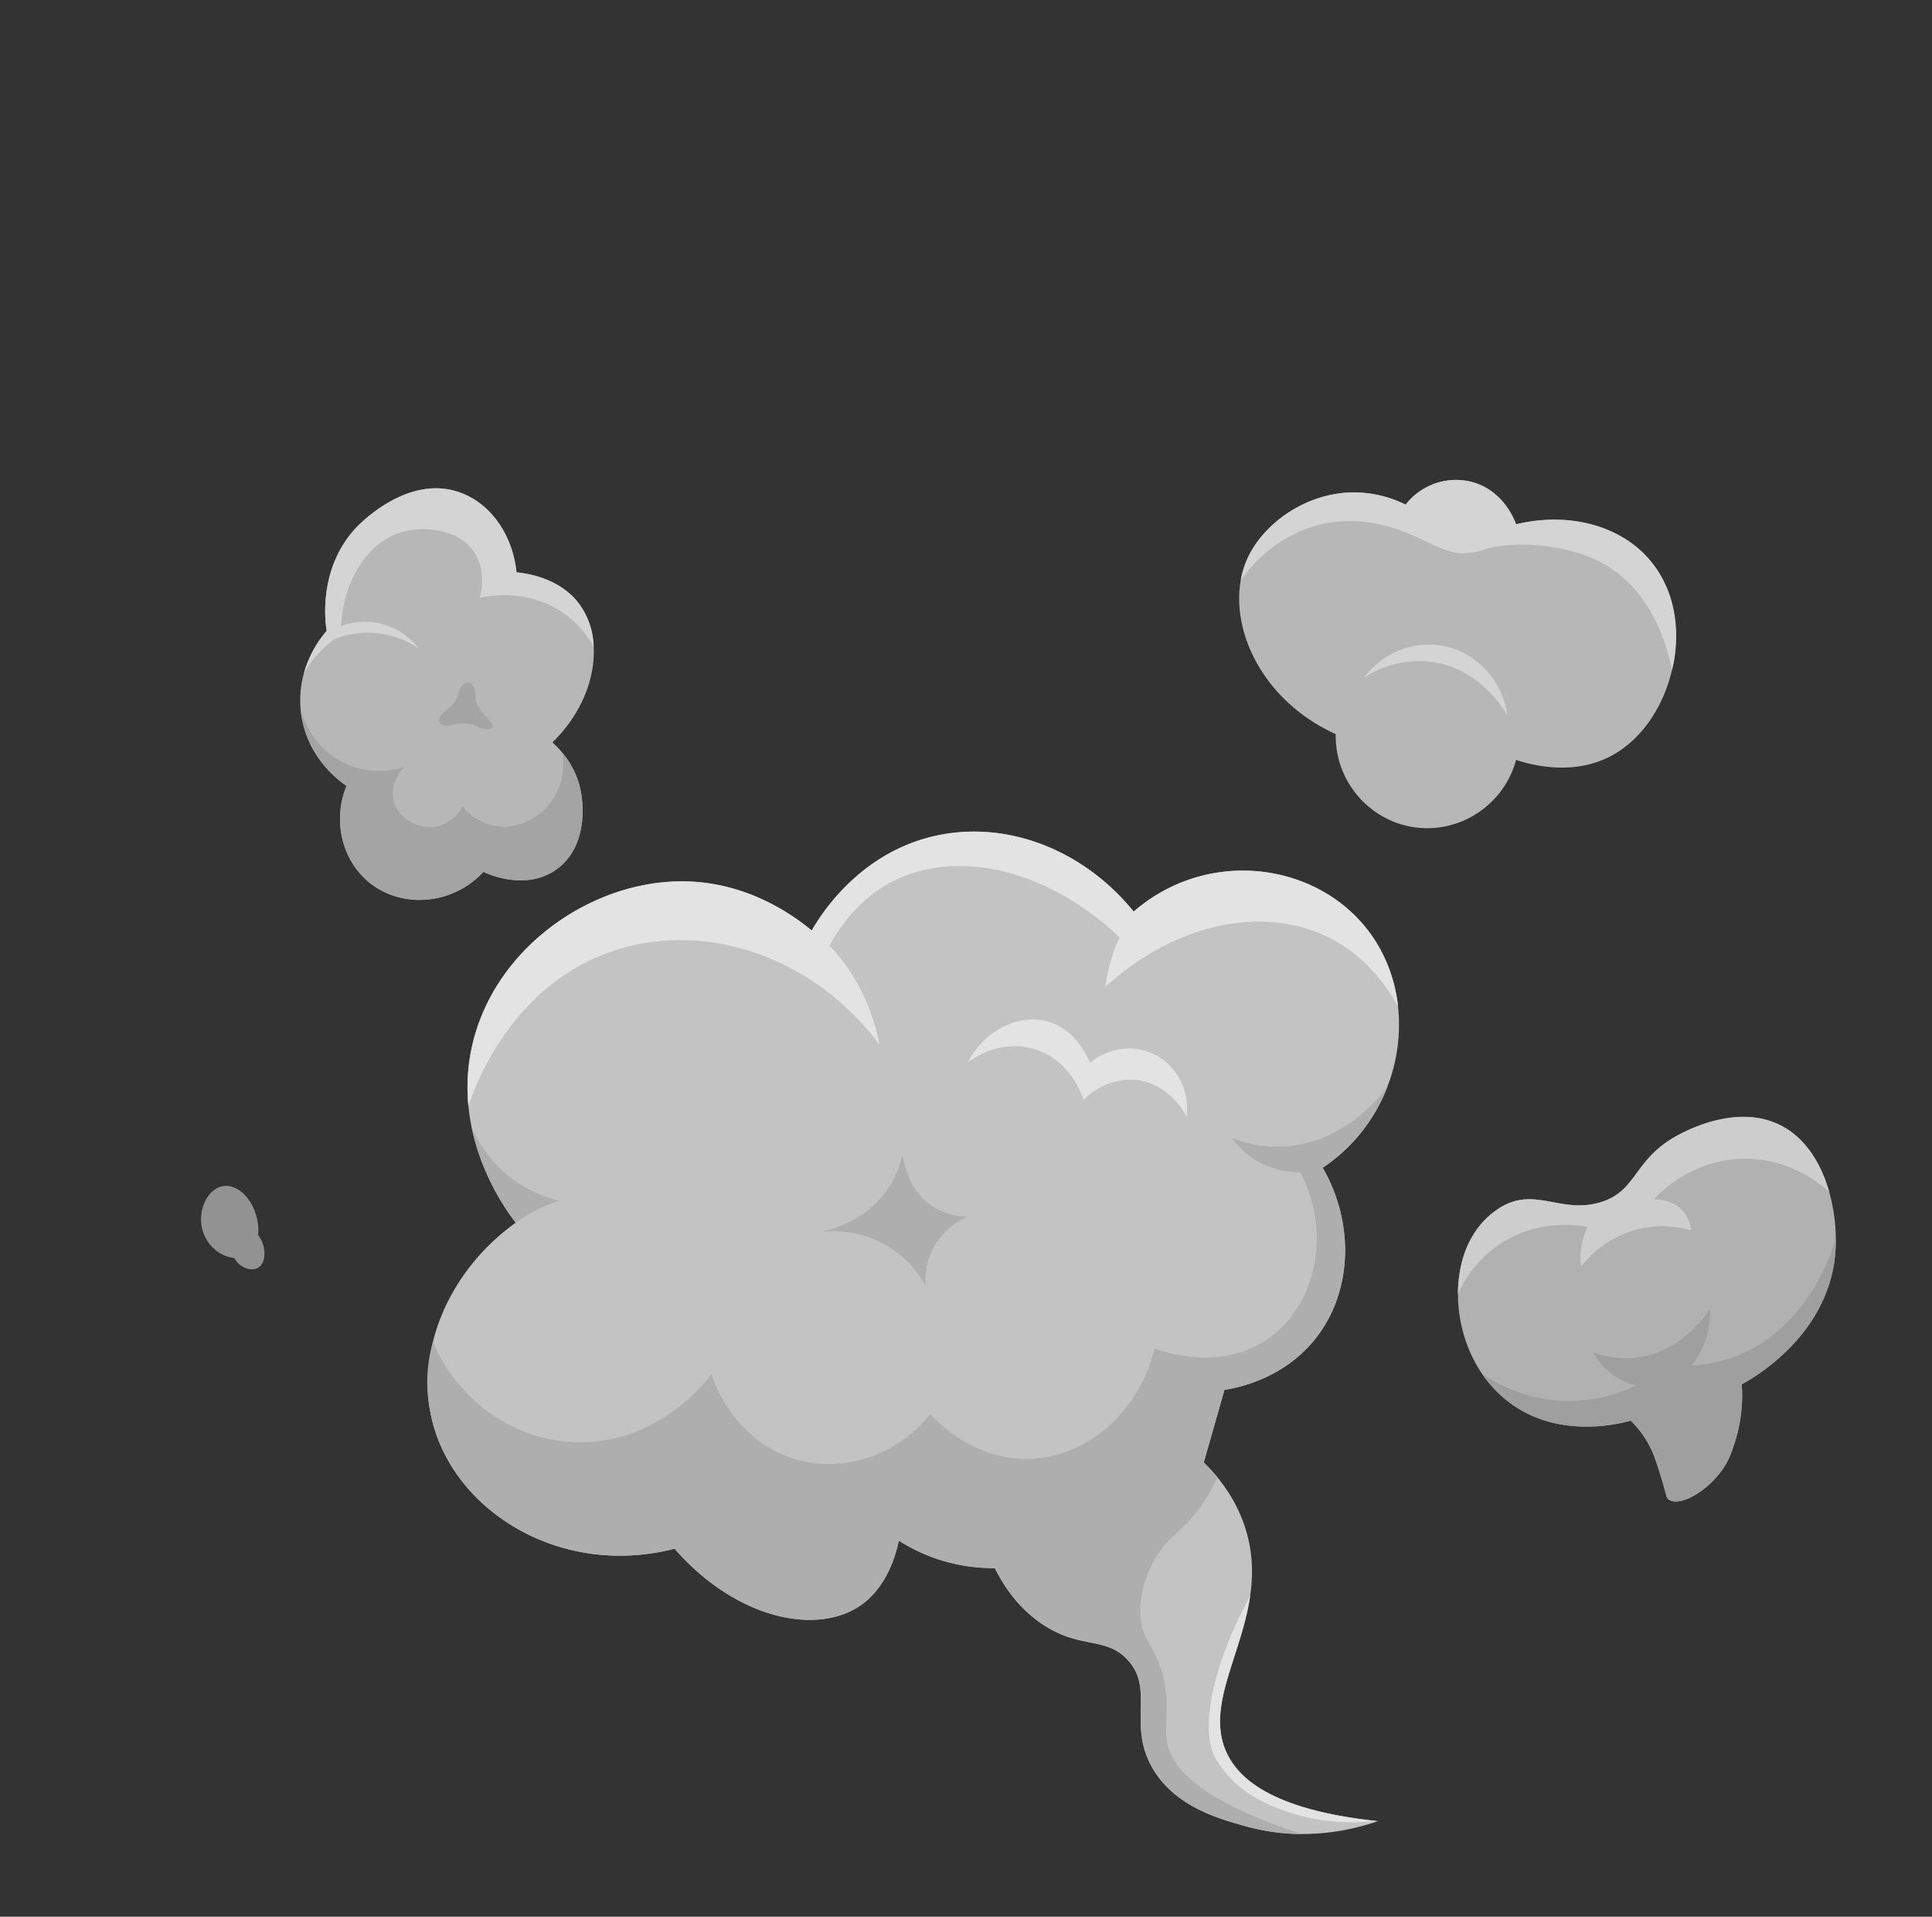 <svg width="302.468" height="300" viewBox="0 0 80.028 79.375" xmlns:xlink="http://www.w3.org/1999/xlink" xmlns="http://www.w3.org/2000/svg"><rect x="0" y="0" width="80.028" height="79.375" fill="#333333" stroke="none"/><defs><linearGradient x1="0" y1="0" x2="1" y2="0" gradientUnits="userSpaceOnUse" gradientTransform="scale(-19.984 19.984) rotate(-54.421 .948 16.325)" spreadMethod="pad" id="f"><stop style="stop-opacity:1;stop-color:#ff6d35" offset="0"/><stop style="stop-opacity:1;stop-color:#ff6d35" offset=".005"/><stop style="stop-opacity:1;stop-color:#be4136" offset="1"/></linearGradient><linearGradient x1="0" y1="0" x2="1" y2="0" gradientUnits="userSpaceOnUse" gradientTransform="scale(-28.978 28.978) rotate(-47.49 1.79 11.874)" spreadMethod="pad" id="g"><stop style="stop-opacity:1;stop-color:#fe7e2f" offset="0"/><stop style="stop-opacity:1;stop-color:#fe7e2f" offset=".055"/><stop style="stop-opacity:1;stop-color:#ff5e3b" offset=".995"/><stop style="stop-opacity:1;stop-color:#ff5e3b" offset=".997"/><stop style="stop-opacity:1;stop-color:#ff5e3b" offset="1"/></linearGradient><linearGradient x1="0" y1="0" x2="1" y2="0" gradientUnits="userSpaceOnUse" gradientTransform="scale(-9.754 9.754) rotate(-85.301 -4.78 19.453)" spreadMethod="pad" id="h"><stop style="stop-opacity:1;stop-color:#ff5e3b" offset="0"/><stop style="stop-opacity:1;stop-color:#ff5e3b" offset=".124"/><stop style="stop-opacity:1;stop-color:#ad3a34" offset="1"/></linearGradient><linearGradient x1="0" y1="0" x2="1" y2="0" gradientUnits="userSpaceOnUse" gradientTransform="matrix(-11.407 4.872 4.872 11.407 250.67 123.22)" spreadMethod="pad" id="i"><stop style="stop-opacity:1;stop-color:#fe9128" offset="0"/><stop style="stop-opacity:1;stop-color:#fe9128" offset=".001"/><stop style="stop-opacity:1;stop-color:#fe9128" offset=".382"/><stop style="stop-opacity:1;stop-color:#ff5e3b" offset=".995"/><stop style="stop-opacity:1;stop-color:#ff5e3b" offset=".997"/><stop style="stop-opacity:1;stop-color:#ff5e3b" offset="1"/></linearGradient><linearGradient x1="0" y1="0" x2="1" y2="0" gradientUnits="userSpaceOnUse" gradientTransform="scale(-28.978 28.978) rotate(-47.49 1.79 11.874)" spreadMethod="pad" id="j"><stop style="stop-opacity:1;stop-color:#fe8e37" offset="0"/><stop style="stop-opacity:1;stop-color:#ff7243" offset=".995"/><stop style="stop-opacity:1;stop-color:#ff7243" offset="1"/></linearGradient><linearGradient x1="0" y1="0" x2="1" y2="0" gradientUnits="userSpaceOnUse" gradientTransform="scale(-28.978 28.978) rotate(-47.49 1.79 11.874)" spreadMethod="pad" id="n"><stop style="stop-opacity:1;stop-color:#f3782c" offset="0"/><stop style="stop-opacity:1;stop-color:#f46035" offset=".995"/><stop style="stop-opacity:1;stop-color:#f46035" offset="1"/></linearGradient><linearGradient x1="0" y1="0" x2="1" y2="0" gradientUnits="userSpaceOnUse" gradientTransform="scale(-9.754 9.754) rotate(-85.301 -4.78 19.453)" spreadMethod="pad" id="o"><stop style="stop-opacity:1;stop-color:#d24327" offset="0"/><stop style="stop-opacity:1;stop-color:#8f2922" offset="1"/></linearGradient><linearGradient x1="0" y1="0" x2="1" y2="0" gradientUnits="userSpaceOnUse" gradientTransform="scale(30.09 -30.09) rotate(70.684 10.402 3.232)" spreadMethod="pad" id="a"><stop style="stop-opacity:1;stop-color:#76262c" offset="0"/><stop style="stop-opacity:1;stop-color:#76262c" offset=".383"/><stop style="stop-opacity:1;stop-color:#d3672e" offset="1"/></linearGradient><linearGradient x1="0" y1="0" x2="1" y2="0" gradientUnits="userSpaceOnUse" gradientTransform="scale(-31.59 31.59) rotate(10.305 -32.284 -64.709)" spreadMethod="pad" id="b"><stop style="stop-opacity:1;stop-color:#76262c" offset="0"/><stop style="stop-opacity:1;stop-color:#76262c" offset=".383"/><stop style="stop-opacity:1;stop-color:#d3672e" offset="1"/></linearGradient><linearGradient x1="0" y1="0" x2="1" y2="0" gradientUnits="userSpaceOnUse" gradientTransform="scale(16.24 -16.24) rotate(-64.054 .246 -19.087)" spreadMethod="pad" id="U"><stop style="stop-opacity:1;stop-color:#fda80d" offset="0"/><stop style="stop-opacity:1;stop-color:#ae1702" offset=".989"/><stop style="stop-opacity:1;stop-color:#ae1702" offset="1"/></linearGradient><linearGradient x1="0" y1="0" x2="1" y2="0" gradientUnits="userSpaceOnUse" gradientTransform="scale(16.24 -16.24) rotate(-64.054 .246 -19.087)" spreadMethod="pad" id="X"><stop style="stop-opacity:1;stop-color:#fec011" offset="0"/><stop style="stop-opacity:1;stop-color:#c51d03" offset=".989"/><stop style="stop-opacity:1;stop-color:#c51d03" offset="1"/></linearGradient><linearGradient x1="0" y1="0" x2="1" y2="0" gradientUnits="userSpaceOnUse" gradientTransform="scale(-27.985 27.985) rotate(-72.16 -1.293 10.295)" spreadMethod="pad" id="c"><stop style="stop-opacity:1;stop-color:#fff" offset="0"/><stop style="stop-opacity:1;stop-color:#ffd6a8" offset="1"/></linearGradient><linearGradient x1="0" y1="0" x2="1" y2="0" gradientUnits="userSpaceOnUse" gradientTransform="scale(35.42 -35.42) rotate(34.958 9.946 9.248)" spreadMethod="pad" id="r"><stop style="stop-opacity:1;stop-color:#ff5e3b" offset="0"/><stop style="stop-opacity:1;stop-color:#ff5e3b" offset=".124"/><stop style="stop-opacity:1;stop-color:#ad3a34" offset="1"/></linearGradient><linearGradient x1="0" y1="0" x2="1" y2="0" gradientUnits="userSpaceOnUse" gradientTransform="scale(50.208 -50.208) rotate(25.145 8.81 9.76)" spreadMethod="pad" id="s"><stop style="stop-opacity:1;stop-color:#ff5e3b" offset="0"/><stop style="stop-opacity:1;stop-color:#ff5e3b" offset=".124"/><stop style="stop-opacity:1;stop-color:#be4136" offset="1"/></linearGradient><linearGradient x1="0" y1="0" x2="1" y2="0" gradientUnits="userSpaceOnUse" gradientTransform="scale(-27.985 27.985) rotate(-72.16 -1.293 10.295)" spreadMethod="pad" id="aa"><stop style="stop-opacity:1;stop-color:#fff" offset="0"/><stop style="stop-opacity:1;stop-color:#ffddb6" offset="1"/></linearGradient><linearGradient x1="0" y1="0" x2="1" y2="0" gradientUnits="userSpaceOnUse" gradientTransform="scale(60.643 -60.643) rotate(87.93 3.905 1.274)" spreadMethod="pad" id="t"><stop style="stop-opacity:1;stop-color:#fe9128" offset="0"/><stop style="stop-opacity:1;stop-color:#fe9128" offset=".001"/><stop style="stop-opacity:1;stop-color:#f3593d" offset=".331"/><stop style="stop-opacity:1;stop-color:#f3593d" offset=".53"/><stop style="stop-opacity:1;stop-color:#f3593d" offset=".539"/><stop style="stop-opacity:1;stop-color:#932f30" offset="1"/></linearGradient><linearGradient x1="0" y1="0" x2="1" y2="0" gradientUnits="userSpaceOnUse" gradientTransform="matrix(0 -7.354 -7.354 0 303.198 130.111)" spreadMethod="pad" id="u"><stop style="stop-opacity:1;stop-color:#fe9128" offset="0"/><stop style="stop-opacity:1;stop-color:#fe9128" offset=".001"/><stop style="stop-opacity:1;stop-color:#fe9128" offset=".382"/><stop style="stop-opacity:1;stop-color:#ff5e3b" offset=".995"/><stop style="stop-opacity:1;stop-color:#ff5e3b" offset=".997"/><stop style="stop-opacity:1;stop-color:#ff5e3b" offset="1"/></linearGradient><linearGradient xlink:href="#a" id="Q" gradientUnits="userSpaceOnUse" gradientTransform="scale(30.09 -30.09) rotate(70.684 10.402 3.232)" x1="0" y1="0" x2="1" y2="0" spreadMethod="pad"/><linearGradient xlink:href="#b" id="S" gradientUnits="userSpaceOnUse" gradientTransform="scale(-31.59 31.59) rotate(10.305 -32.284 -64.709)" x1="0" y1="0" x2="1" y2="0" spreadMethod="pad"/><linearGradient xlink:href="#c" id="Z" gradientUnits="userSpaceOnUse" gradientTransform="scale(-27.985 27.985) rotate(-72.16 -1.293 10.295)" x1="0" y1="0" x2="1" y2="0" spreadMethod="pad"/><linearGradient xlink:href="#a" id="K" gradientUnits="userSpaceOnUse" gradientTransform="scale(30.09 -30.09) rotate(70.684 10.402 3.232)" x1="0" y1="0" x2="1" y2="0" spreadMethod="pad"/><linearGradient xlink:href="#b" id="M" gradientUnits="userSpaceOnUse" gradientTransform="scale(-31.59 31.59) rotate(10.305 -32.284 -64.709)" x1="0" y1="0" x2="1" y2="0" spreadMethod="pad"/><linearGradient xlink:href="#c" id="N" gradientUnits="userSpaceOnUse" gradientTransform="scale(-27.985 27.985) rotate(-72.16 -1.293 10.295)" x1="0" y1="0" x2="1" y2="0" spreadMethod="pad"/><linearGradient xlink:href="#c" id="O" gradientUnits="userSpaceOnUse" gradientTransform="scale(-27.985 27.985) rotate(-72.16 -1.293 10.295)" x1="0" y1="0" x2="1" y2="0" spreadMethod="pad"/><linearGradient xlink:href="#f" id="x" gradientUnits="userSpaceOnUse" gradientTransform="scale(-19.984 19.984) rotate(-54.421 .948 16.325)" x1="0" y1="0" x2="1" y2="0" spreadMethod="pad"/><linearGradient xlink:href="#g" id="y" gradientUnits="userSpaceOnUse" gradientTransform="scale(-28.978 28.978) rotate(-47.49 1.79 11.874)" x1="0" y1="0" x2="1" y2="0" spreadMethod="pad"/><linearGradient xlink:href="#h" id="z" gradientUnits="userSpaceOnUse" gradientTransform="scale(-9.754 9.754) rotate(-85.301 -4.78 19.453)" x1="0" y1="0" x2="1" y2="0" spreadMethod="pad"/><linearGradient xlink:href="#i" id="A" gradientUnits="userSpaceOnUse" gradientTransform="matrix(-11.407 4.872 4.872 11.407 250.67 123.22)" x1="0" y1="0" x2="1" y2="0" spreadMethod="pad"/><linearGradient xlink:href="#j" id="B" gradientUnits="userSpaceOnUse" gradientTransform="scale(-28.978 28.978) rotate(-47.49 1.79 11.874)" x1="0" y1="0" x2="1" y2="0" spreadMethod="pad"/><linearGradient xlink:href="#n" id="F" gradientUnits="userSpaceOnUse" gradientTransform="scale(-28.978 28.978) rotate(-47.49 1.79 11.874)" x1="0" y1="0" x2="1" y2="0" spreadMethod="pad"/><linearGradient xlink:href="#o" id="G" gradientUnits="userSpaceOnUse" gradientTransform="scale(-9.754 9.754) rotate(-85.301 -4.78 19.453)" x1="0" y1="0" x2="1" y2="0" spreadMethod="pad"/><linearGradient xlink:href="#r" id="ab" gradientUnits="userSpaceOnUse" gradientTransform="scale(35.42 -35.42) rotate(34.958 9.946 9.248)" x1="0" y1="0" x2="1" y2="0" spreadMethod="pad"/><linearGradient xlink:href="#s" id="ac" gradientUnits="userSpaceOnUse" gradientTransform="scale(50.208 -50.208) rotate(25.145 8.81 9.76)" x1="0" y1="0" x2="1" y2="0" spreadMethod="pad"/><linearGradient xlink:href="#t" id="ad" gradientUnits="userSpaceOnUse" gradientTransform="scale(60.643 -60.643) rotate(87.93 3.905 1.274)" x1="0" y1="0" x2="1" y2="0" spreadMethod="pad"/><linearGradient xlink:href="#u" id="ae" gradientUnits="userSpaceOnUse" gradientTransform="matrix(0 -7.354 -7.354 0 303.198 130.111)" x1="0" y1="0" x2="1" y2="0" spreadMethod="pad"/><radialGradient fx="0" fy="0" cx="0" cy="0" r="1" gradientUnits="userSpaceOnUse" gradientTransform="matrix(40.602 0 0 -37.301 221.836 146.311)" spreadMethod="pad" id="d"><stop style="stop-opacity:1;stop-color:#f37a20" offset="0"/><stop style="stop-opacity:1;stop-color:#f37a20" offset=".001"/><stop style="stop-opacity:1;stop-color:#f4502f" offset=".995"/><stop style="stop-opacity:1;stop-color:#f4502f" offset="1"/></radialGradient><radialGradient fx="0" fy="0" cx="0" cy="0" r="1" gradientUnits="userSpaceOnUse" gradientTransform="matrix(40.602 0 0 -37.301 221.836 146.311)" spreadMethod="pad" id="e"><stop style="stop-opacity:1;stop-color:#fea23b" offset="0"/><stop style="stop-opacity:1;stop-color:#fea23b" offset=".001"/><stop style="stop-opacity:1;stop-color:#ff774c" offset=".995"/><stop style="stop-opacity:1;stop-color:#ff774c" offset="1"/></radialGradient><radialGradient fx="0" fy="0" cx="0" cy="0" r="1" gradientUnits="userSpaceOnUse" gradientTransform="matrix(20.045 0 0 -19.324 298.373 214.92)" spreadMethod="pad" id="P"><stop style="stop-opacity:1;stop-color:#ffd4a7" offset="0"/><stop style="stop-opacity:1;stop-color:#ffb96d" offset=".917"/><stop style="stop-opacity:1;stop-color:#ffb96d" offset=".952"/><stop style="stop-opacity:1;stop-color:#ffb96d" offset="1"/></radialGradient><radialGradient fx="0" fy="0" cx="0" cy="0" r="1" gradientUnits="userSpaceOnUse" gradientTransform="matrix(40.602 0 0 -37.301 221.836 146.311)" spreadMethod="pad" id="k"><stop style="stop-opacity:1;stop-color:#fe9128" offset="0"/><stop style="stop-opacity:1;stop-color:#fe9128" offset=".001"/><stop style="stop-opacity:1;stop-color:#fe9128" offset=".382"/><stop style="stop-opacity:1;stop-color:#ff5e3b" offset=".995"/><stop style="stop-opacity:1;stop-color:#ff5e3b" offset=".997"/><stop style="stop-opacity:1;stop-color:#ff5e3b" offset="1"/></radialGradient><radialGradient fx="0" fy="0" cx="0" cy="0" r="1" gradientUnits="userSpaceOnUse" gradientTransform="matrix(40.602 0 0 -37.301 221.836 146.311)" spreadMethod="pad" id="l"><stop style="stop-opacity:1;stop-color:#f37a20" offset="0"/><stop style="stop-opacity:1;stop-color:#f37a20" offset=".001"/><stop style="stop-opacity:1;stop-color:#f4502f" offset=".995"/><stop style="stop-opacity:1;stop-color:#f4502f" offset="1"/></radialGradient><radialGradient fx="0" fy="0" cx="0" cy="0" r="1" gradientUnits="userSpaceOnUse" gradientTransform="matrix(40.602 0 0 -37.301 221.836 146.311)" spreadMethod="pad" id="m"><stop style="stop-opacity:1;stop-color:#f37a20" offset="0"/><stop style="stop-opacity:1;stop-color:#f37a20" offset=".001"/><stop style="stop-opacity:1;stop-color:#f4502f" offset=".995"/><stop style="stop-opacity:1;stop-color:#f4502f" offset="1"/></radialGradient><radialGradient fx="0" fy="0" cx="0" cy="0" r="1" gradientUnits="userSpaceOnUse" gradientTransform="matrix(19.33 0 0 -19.33 370.021 142.949)" spreadMethod="pad" id="R"><stop style="stop-opacity:1;stop-color:#ffd4a7" offset="0"/><stop style="stop-opacity:1;stop-color:#ffb96d" offset=".917"/><stop style="stop-opacity:1;stop-color:#ffb96d" offset=".952"/><stop style="stop-opacity:1;stop-color:#ffb96d" offset="1"/></radialGradient><radialGradient fx="0" fy="0" cx="0" cy="0" r="1" gradientUnits="userSpaceOnUse" gradientTransform="matrix(40.602 0 0 -37.301 221.836 146.311)" spreadMethod="pad" id="p"><stop style="stop-opacity:1;stop-color:#fea23b" offset="0"/><stop style="stop-opacity:1;stop-color:#fea23b" offset=".001"/><stop style="stop-opacity:1;stop-color:#ff774c" offset=".995"/><stop style="stop-opacity:1;stop-color:#ff774c" offset="1"/></radialGradient><radialGradient fx="0" fy="0" cx="0" cy="0" r="1" gradientUnits="userSpaceOnUse" gradientTransform="matrix(40.602 0 0 -37.301 221.836 146.311)" spreadMethod="pad" id="q"><stop style="stop-opacity:1;stop-color:#f37a20" offset="0"/><stop style="stop-opacity:1;stop-color:#f37a20" offset=".001"/><stop style="stop-opacity:1;stop-color:#f4502f" offset=".995"/><stop style="stop-opacity:1;stop-color:#f4502f" offset="1"/></radialGradient><radialGradient fx="0" fy="0" cx="0" cy="0" r="1" gradientUnits="userSpaceOnUse" gradientTransform="matrix(20.045 0 0 -19.324 298.373 214.92)" spreadMethod="pad" id="J"><stop style="stop-opacity:1;stop-color:#ffd4a7" offset="0"/><stop style="stop-opacity:1;stop-color:#ffb96d" offset=".917"/><stop style="stop-opacity:1;stop-color:#ffb96d" offset=".952"/><stop style="stop-opacity:1;stop-color:#ffb96d" offset="1"/></radialGradient><radialGradient fx="0" fy="0" cx="0" cy="0" r="1" gradientUnits="userSpaceOnUse" gradientTransform="matrix(19.33 0 0 -19.33 370.021 142.949)" spreadMethod="pad" id="L"><stop style="stop-opacity:1;stop-color:#ffd4a7" offset="0"/><stop style="stop-opacity:1;stop-color:#ffb96d" offset=".917"/><stop style="stop-opacity:1;stop-color:#ffb96d" offset=".952"/><stop style="stop-opacity:1;stop-color:#ffb96d" offset="1"/></radialGradient><radialGradient xlink:href="#d" id="v" gradientUnits="userSpaceOnUse" gradientTransform="matrix(40.602 0 0 -37.301 221.836 146.311)" cx="0" cy="0" fx="0" fy="0" r="1" spreadMethod="pad"/><radialGradient xlink:href="#e" id="w" gradientUnits="userSpaceOnUse" gradientTransform="matrix(40.602 0 0 -37.301 221.836 146.311)" cx="0" cy="0" fx="0" fy="0" r="1" spreadMethod="pad"/><radialGradient xlink:href="#k" id="C" gradientUnits="userSpaceOnUse" gradientTransform="matrix(40.602 0 0 -37.301 221.836 146.311)" cx="0" cy="0" fx="0" fy="0" r="1" spreadMethod="pad"/><radialGradient xlink:href="#l" id="D" gradientUnits="userSpaceOnUse" gradientTransform="matrix(40.602 0 0 -37.301 221.836 146.311)" cx="0" cy="0" fx="0" fy="0" r="1" spreadMethod="pad"/><radialGradient xlink:href="#m" id="E" gradientUnits="userSpaceOnUse" gradientTransform="matrix(40.602 0 0 -37.301 221.836 146.311)" cx="0" cy="0" fx="0" fy="0" r="1" spreadMethod="pad"/><radialGradient xlink:href="#p" id="H" gradientUnits="userSpaceOnUse" gradientTransform="matrix(40.602 0 0 -37.301 221.836 146.311)" cx="0" cy="0" fx="0" fy="0" r="1" spreadMethod="pad"/><radialGradient xlink:href="#q" id="I" gradientUnits="userSpaceOnUse" gradientTransform="matrix(40.602 0 0 -37.301 221.836 146.311)" cx="0" cy="0" fx="0" fy="0" r="1" spreadMethod="pad"/><clipPath clipPathUnits="userSpaceOnUse" id="T"><path d="M281.517 167.309c-.232.01-.459.042-.681.094-.273.503-.536 1.02-.792 1.546l-.057 1.923c.004.306.014.622.031.946.247-.467.571-.848.971-1.114a2.379 2.379 0 0 1 1.011-.382 22.924 22.924 0 0 1-.483-3.013m7.121 5.441c-.251 1.032-.597 1.876-1.012 2.484 1.332 3.247 1.048 6.668-.724 7.847a2.398 2.398 0 0 1-1.353.405c-1.102 0-2.326-.68-3.399-1.87a28.385 28.385 0 0 0 2.467 4.91c.121.05.241.095.362.135.503.169 1 .256 1.482.256.718 0 1.4-.193 2.013-.602 2.801-1.863 3.103-7.495.675-12.578a16.91 16.91 0 0 0-.511-.987"/></clipPath><clipPath clipPathUnits="userSpaceOnUse" id="V"><path d="M296.712 165c-.2 1.19.025 5.275 3.35 17.532 3.089 11.388-5.935 15.866-13.661 6.465-4.699-5.719-6.347-13.174-6.414-18.125l.641-21.401L296.712 165"/></clipPath><clipPath clipPathUnits="userSpaceOnUse" id="W"><path d="M281.694 167.305c-.059 0-.118.001-.177.004.098 1.046.263 2.062.483 3.013a2.44 2.44 0 0 1 .343-.023c1.72 0 3.738 1.655 5.013 4.325.096.202.187.405.27.61.415-.608.761-1.452 1.012-2.484-1.896-3.387-4.606-5.445-6.944-5.445"/></clipPath><clipPath clipPathUnits="userSpaceOnUse" id="Y"><path d="M296.712 165c-.2 1.19.025 5.275 3.35 17.532 3.089 11.388-5.935 15.866-13.661 6.465-4.699-5.719-6.347-13.174-6.414-18.125l.641-21.401L296.712 165"/></clipPath></defs><g style="display:inline;opacity:.755"><path d="M74.723 7.016c-.154-.1-.092-.221-.455-1.321-.106-.319-.159-.48-.234-.654a4.147 4.147 0 0 0-.905-1.305c-.324.097-2.95.833-5.057-.774-2.23-1.702-2.619-5.07-1.457-6.925A3.408 3.408 0 0 1 67.753-5.1c1.413-.843 2.465.255 4.055-.182 1.657-.457 1.384-1.848 3.416-2.87.397-.2 2.285-1.15 3.963-.41 1.97.867 2.583 3.589 2.415 5.42-.32 3.466-3.574 5.221-3.872 5.376a6.32 6.32 0 0 1-.32 2.505c-.098.287-.182.557-.377.872-.619 1-1.838 1.713-2.31 1.406" style="display:inline;fill:#dadada;fill-opacity:1;fill-rule:nonzero;stroke:none;stroke-width:.353" transform="translate(-5.584 55.093)"/><path d="M79.187-8.564c-1.678-.739-3.566.21-3.963.41-2.032 1.023-1.76 2.414-3.416 2.87-1.59.438-2.642-.66-4.055.183a3.408 3.408 0 0 0-1.138 1.138c-.42.67-.637 1.538-.638 2.453a4.885 4.885 0 0 1 1.776-2.088c1.575-1.022 3.219-.755 3.6-.684-.067.13-.131.282-.183.456a2.835 2.835 0 0 0-.09 1.185c.235-.305 1.008-1.216 2.368-1.55a4.283 4.283 0 0 1 2.186.046 1.443 1.443 0 0 0-.364-.82c-.455-.494-1.095-.461-1.185-.455.22-.24 1.604-1.702 3.827-1.686 1.905.014 3.15 1.105 3.442 1.374-.343-1.21-1.028-2.33-2.167-2.832" style="display:inline;fill:#fff;fill-opacity:1;fill-rule:nonzero;stroke:none;stroke-width:.353" transform="translate(-5.584 55.093)"/><path d="M81.602-3.142c.018-.201.027-.412.026-.63-.192.622-1.202 3.681-4.08 4.82-.683.27-1.34.38-1.914.41a3.378 3.378 0 0 0 .775-2.323c-.171.258-1.25 1.83-3.143 2.005A3.88 3.88 0 0 1 71.58.912a2.724 2.724 0 0 0 1.777 1.366 6.353 6.353 0 0 1-2.46.638c-1.945.097-3.379-.748-3.91-1.101a5.042 5.042 0 0 0 1.085 1.147c2.107 1.607 4.733.87 5.057.774.501.501.761.969.905 1.305.075.174.128.335.234.654.363 1.1.301 1.22.455 1.321.472.307 1.691-.406 2.31-1.406.195-.315.28-.585.378-.872a6.32 6.32 0 0 0 .319-2.505c.298-.155 3.553-1.91 3.872-5.375" style="display:inline;fill:#c2c2c2;fill-opacity:1;fill-rule:nonzero;stroke:none;stroke-width:.353" transform="translate(-5.584 55.093)"/></g><g style="display:inline;opacity:.86"><path d="M72.821 33.083c-.895.614-2.803 1.723-5.373 1.749-1.24.012-3.179.032-4.564-1.237-1.638-1.5-.855-3.296-2.388-4.18-1.201-.691-2.107.167-4.008-.468-1.217-.407-2.059-1.165-2.56-1.706a7.67 7.67 0 0 1-4.307 0c.128 1.83-.562 2.772-.81 3.07-1.483 1.784-5.048 2.008-8.4-.128-4.416 2.544-9.686 1.027-11.644-2.516-1.452-2.63-.986-6.211 1.195-8.913-.567-.41-3.541-2.648-3.881-6.44-.395-4.407 2.989-8.48 6.994-9.467 2.565-.631 4.775.153 5.714.555.182-.708.974-3.452 3.626-5.075 2.793-1.71 6.532-1.493 9.51.554C54.3-4.692 59.22-5.32 62.201-2.825c2.802 2.346 3.228 6.894.597 9.937 1.956 1.87 2.659 4.588 1.792 6.866-.828 2.172-2.765 3.111-3.242 3.326v3.198c.617.327 1.634.963 2.431 2.09 2.362 3.342.067 7.155 1.877 9.382.774.954 2.54 1.91 7.164 1.11" style="fill:#dadada;fill-opacity:1;fill-rule:nonzero;stroke:none;stroke-width:.353" transform="matrix(.923 .264 -.268 .94 -1.267 25.095)"/><path d="M27.008 15.387c1.027 1.932 2.563 3.084 2.954 3.367a8.022 8.022 0 0 1 1.535-1.407 5.511 5.511 0 0 1-2.367-.405 5.524 5.524 0 0 1-2.122-1.555M63.076 32.21c-.312-.735-.316-1.987-1.407-3.242-.427-.492-.658-.565-.938-1.066-.675-1.207-.349-2.595-.256-2.943.324-1.21.931-1.417 1.408-3.07.113-.395.177-.725.213-.937a7.802 7.802 0 0 0-.747-.45v-3.198c.477-.215 2.414-1.154 3.242-3.326.867-2.278.164-4.995-1.792-6.866a7.183 7.183 0 0 0 1.727-4.061c-.165.431-1.094 2.743-3.496 3.613a5.513 5.513 0 0 1-2.346.299 3.56 3.56 0 0 0 1.023.554c.979.336 1.844.149 2.218.042 2 2.08 2.202 5.123.725 7.037-1.624 2.104-4.51 1.853-4.691 1.834.107 2.688-1.415 5.068-3.667 5.885-2.395.869-4.56-.412-4.862-.597-.875 2.053-2.845 3.396-4.99 3.412-2.836.02-4.442-2.293-4.563-2.474-.111.29-1.407 3.511-4.862 4.35-2.578.626-5.336-.323-7.079-2.432.016 1.498.488 2.472.831 3.093 1.958 3.543 7.228 5.06 11.643 2.516 3.353 2.136 6.918 1.912 8.401.128.248-.298.938-1.24.81-3.07a7.67 7.67 0 0 0 4.308 0c.5.541 1.342 1.299 2.559 1.706 1.9.635 2.807-.223 4.008.469 1.533.883.75 2.678 2.388 4.18 1.385 1.268 3.324 1.248 4.564 1.236a9.188 9.188 0 0 0 2.37-.338c-4.829-.166-6.31-1.271-6.742-2.285" style="fill:#c2c2c2;fill-opacity:1;fill-rule:nonzero;stroke:none;stroke-width:.353" transform="matrix(.923 .264 -.268 .94 -1.267 25.095)"/><path d="M72.787 33.09c-4.6.79-6.358-.164-7.13-1.116-1.319-1.623-.459-4.087-.808-6.598l-.027.159c-.729 3.279-.457 6.012.557 6.93.31.28.683.512.683.512 1.009.626 1.982.715 2.644.767 1.755.14 3.25-.327 4.081-.655" style="fill:#fff;fill-opacity:1;fill-rule:nonzero;stroke:none;stroke-width:.353" transform="matrix(.923 .264 -.268 .94 -1.267 25.095)"/><path d="M45.205 11.45c.03.413.022 1.142-.332 1.933a4.246 4.246 0 0 1-.449.76 4.876 4.876 0 0 1-1.678 1.423c.398-.158 1.634-.589 3.091-.146.937.285 1.56.809 1.879 1.12a2.89 2.89 0 0 1-.175-1.305c.117-1.144.903-1.836 1.1-2a2.798 2.798 0 0 1-1.477.024c-1.344-.355-1.89-1.638-1.959-1.81" style="fill:#c2c2c2;fill-opacity:1;fill-rule:nonzero;stroke:none;stroke-width:.353" transform="matrix(.923 .264 -.268 .94 -1.267 25.095)"/><path d="M46.828 6.963c.101-.14.96-1.28 2.474-1.322 1.752-.05 2.724 1.417 2.772 1.492.078-.144.65-1.163 1.876-1.407 1.498-.298 2.552.84 2.601.895-.178-1.125-1.048-2.004-2.132-2.174-.964-.152-1.946.281-2.516 1.108-.11-.144-.93-1.19-2.217-1.194-1.302-.004-2.546 1.058-2.858 2.602" style="fill:#fff;fill-opacity:1;fill-rule:nonzero;stroke:none;stroke-width:.353" transform="matrix(.923 .264 -.268 .94 -1.267 25.095)"/><path d="M64.018-.333a6.476 6.476 0 0 0-1.816-2.492C59.221-5.32 54.3-4.692 51.924-1.119c-2.977-2.047-6.716-2.265-9.51-.554-2.65 1.623-3.443 4.367-3.625 5.075-.94-.402-3.15-1.186-5.714-.555-4.005.986-7.389 5.06-6.994 9.468a7.89 7.89 0 0 0 .545 2.252c.019-.633.23-5.088 3.826-7.775 3.447-2.575 8.573-2.458 12.496.469a8.384 8.384 0 0 0-3.242-3.454c.406-1.764 1.25-2.76 1.749-3.241 2.28-2.208 6.371-2.432 10.192-.47a6.654 6.654 0 0 0 0 2.175c2.11-3.368 5.564-5.19 8.7-4.605 1.726.322 2.96 1.3 3.67 2.001" style="fill:#fff;fill-opacity:1;fill-rule:nonzero;stroke:none;stroke-width:.353" transform="matrix(.923 .264 -.268 .94 -1.267 25.095)"/></g><g style="opacity:.567"><path d="M16.157 41.202a1.262 1.262 0 0 0-.204-.401 2.172 2.172 0 0 0-.084-.817c-.112-.375-.326-.75-.621-.978-.982-.756-1.858.432-1.621 1.504.161.733.78 1.195 1.337 1.244.269.489.922.642 1.154.232.117-.206.123-.504.039-.784" style="fill:#dadada;fill-opacity:1;fill-rule:nonzero;stroke:none;stroke-width:.353" transform="translate(-5.26 10.343)"/></g><g style="opacity:.788"><path d="M58.225 20.9a4.843 4.843 0 0 0-2.236-.508c-1.92.042-3.662 1.291-4.32 2.744-1.03 2.28.303 5.742 3.66 7.267-.04 1.94 1.398 3.612 3.303 3.863 1.874.246 3.671-.953 4.167-2.795.596.196 2.325.677 3.913-.153 2.644-1.382 3.696-5.767 1.576-8.182-1.252-1.425-3.402-1.93-5.489-1.423-.019-.06-.494-1.46-1.93-1.779a2.643 2.643 0 0 0-2.644.966" style="fill:#dadada;fill-opacity:1;fill-rule:nonzero;stroke:none;stroke-width:.353"/><path d="M51.394 24.033c.34-.485 1.288-1.69 2.97-2.218 1.835-.577 3.483.014 4.56.542.86.423 1.28.55 1.623.553.463.005.806-.113.923-.15 1.046-.341 3.328-.316 4.937.58 2.23 1.24 2.759 3.92 2.848 4.417.057-.204.724-2.696-.967-4.621-1.252-1.425-3.402-1.93-5.489-1.423-.019-.06-.494-1.46-1.93-1.779a2.643 2.643 0 0 0-2.644.966 4.843 4.843 0 0 0-2.236-.508c-1.92.042-3.662 1.291-4.32 2.744-.127.283-.219.584-.275.897M56.497 28.066c.768-1.027 2.032-1.542 3.253-1.322 1.398.253 2.5 1.426 2.693 2.897-.103-.19-1.122-1.989-3.201-2.236-1.383-.164-2.425.454-2.745.66" style="fill:#fff;fill-opacity:1;fill-rule:nonzero;stroke:none;stroke-width:.353"/><path d="M22.883 30.744c1.868-1.815 2.174-4.323 1.095-5.751-.798-1.058-2.147-1.248-2.582-1.291-.153-1.467-.973-2.735-2.191-3.248-2.264-.954-4.395 1.33-4.5 1.447-1.54 1.702-1.226 3.904-1.174 4.226-.166.185-1.324 1.52-1.057 3.444.26 1.87 1.664 2.831 1.879 2.974-.595 1.465-.173 3.12.978 4.03 1.342 1.06 3.42.905 4.695-.47.091.046 1.644.795 2.935-.039 1.254-.81 1.303-2.496 1.056-3.482-.24-.962-.838-1.574-1.134-1.84" style="fill:#dadada;fill-opacity:1;fill-rule:nonzero;stroke:none;stroke-width:.353"/><path d="M20.026 36.105c.091.046 1.644.795 2.935-.039 1.254-.81 1.303-2.496 1.056-3.482a3.575 3.575 0 0 0-.728-1.417c.03.168.201 1.231-.524 2.12-.502.617-1.401 1.11-2.348.9-.677-.148-1.095-.595-1.252-.782-.053.096-.403.697-1.095.822-.725.132-1.571-.305-1.761-1.057-.19-.749.388-1.364.43-1.408-.203.066-1.391.43-2.621-.235-1.307-.706-1.626-2.013-1.67-2.21.006.084.015.168.026.254.26 1.87 1.664 2.831 1.879 2.974-.595 1.465-.173 3.12.978 4.03 1.342 1.06 3.42.905 4.695-.47M18.918 28.926c.062-.145.084-.306.162-.443s.242-.248.39-.192c.102.04.162.148.187.256.037.162.044.293.041.327-.031.507.82 1.04.702 1.245-.054.096-.29.068-.372.058-.161-.02-.2-.074-.367-.134a1.492 1.492 0 0 0-.856-.046c-.102.025-.204.06-.309.063-.105.002-.22-.039-.27-.131-.117-.212.133-.409.276-.525.167-.136.33-.274.416-.478" style="fill:#c2c2c2;fill-opacity:1;fill-rule:nonzero;stroke:none;stroke-width:.353"/><path d="M23.978 24.993c-.798-1.058-2.147-1.248-2.582-1.291-.153-1.467-.973-2.735-2.191-3.248-2.264-.954-4.395 1.33-4.5 1.447-1.54 1.702-1.226 3.904-1.174 4.226a4.545 4.545 0 0 0-.95 1.777 4.553 4.553 0 0 1 1.537-1.62c-.009-2.151 1.104-3.875 2.582-4.265.846-.223 2.328-.146 2.974.9.455.736.265 1.58.196 1.839.348-.077 1.945-.388 3.404.587a4.19 4.19 0 0 1 1.319 1.436 3.12 3.12 0 0 0-.615-1.788" style="fill:#fff;fill-opacity:1;fill-rule:nonzero;stroke:none;stroke-width:.353"/><path d="M13.833 26.48c.314-.129.871-.307 1.576-.274a3.768 3.768 0 0 1 1.956.665 2.876 2.876 0 0 0-1.643-1.057 2.863 2.863 0 0 0-1.8.196l-.195.274.106.195" style="fill:#fff;fill-opacity:1;fill-rule:nonzero;stroke:none;stroke-width:.353"/></g></svg>